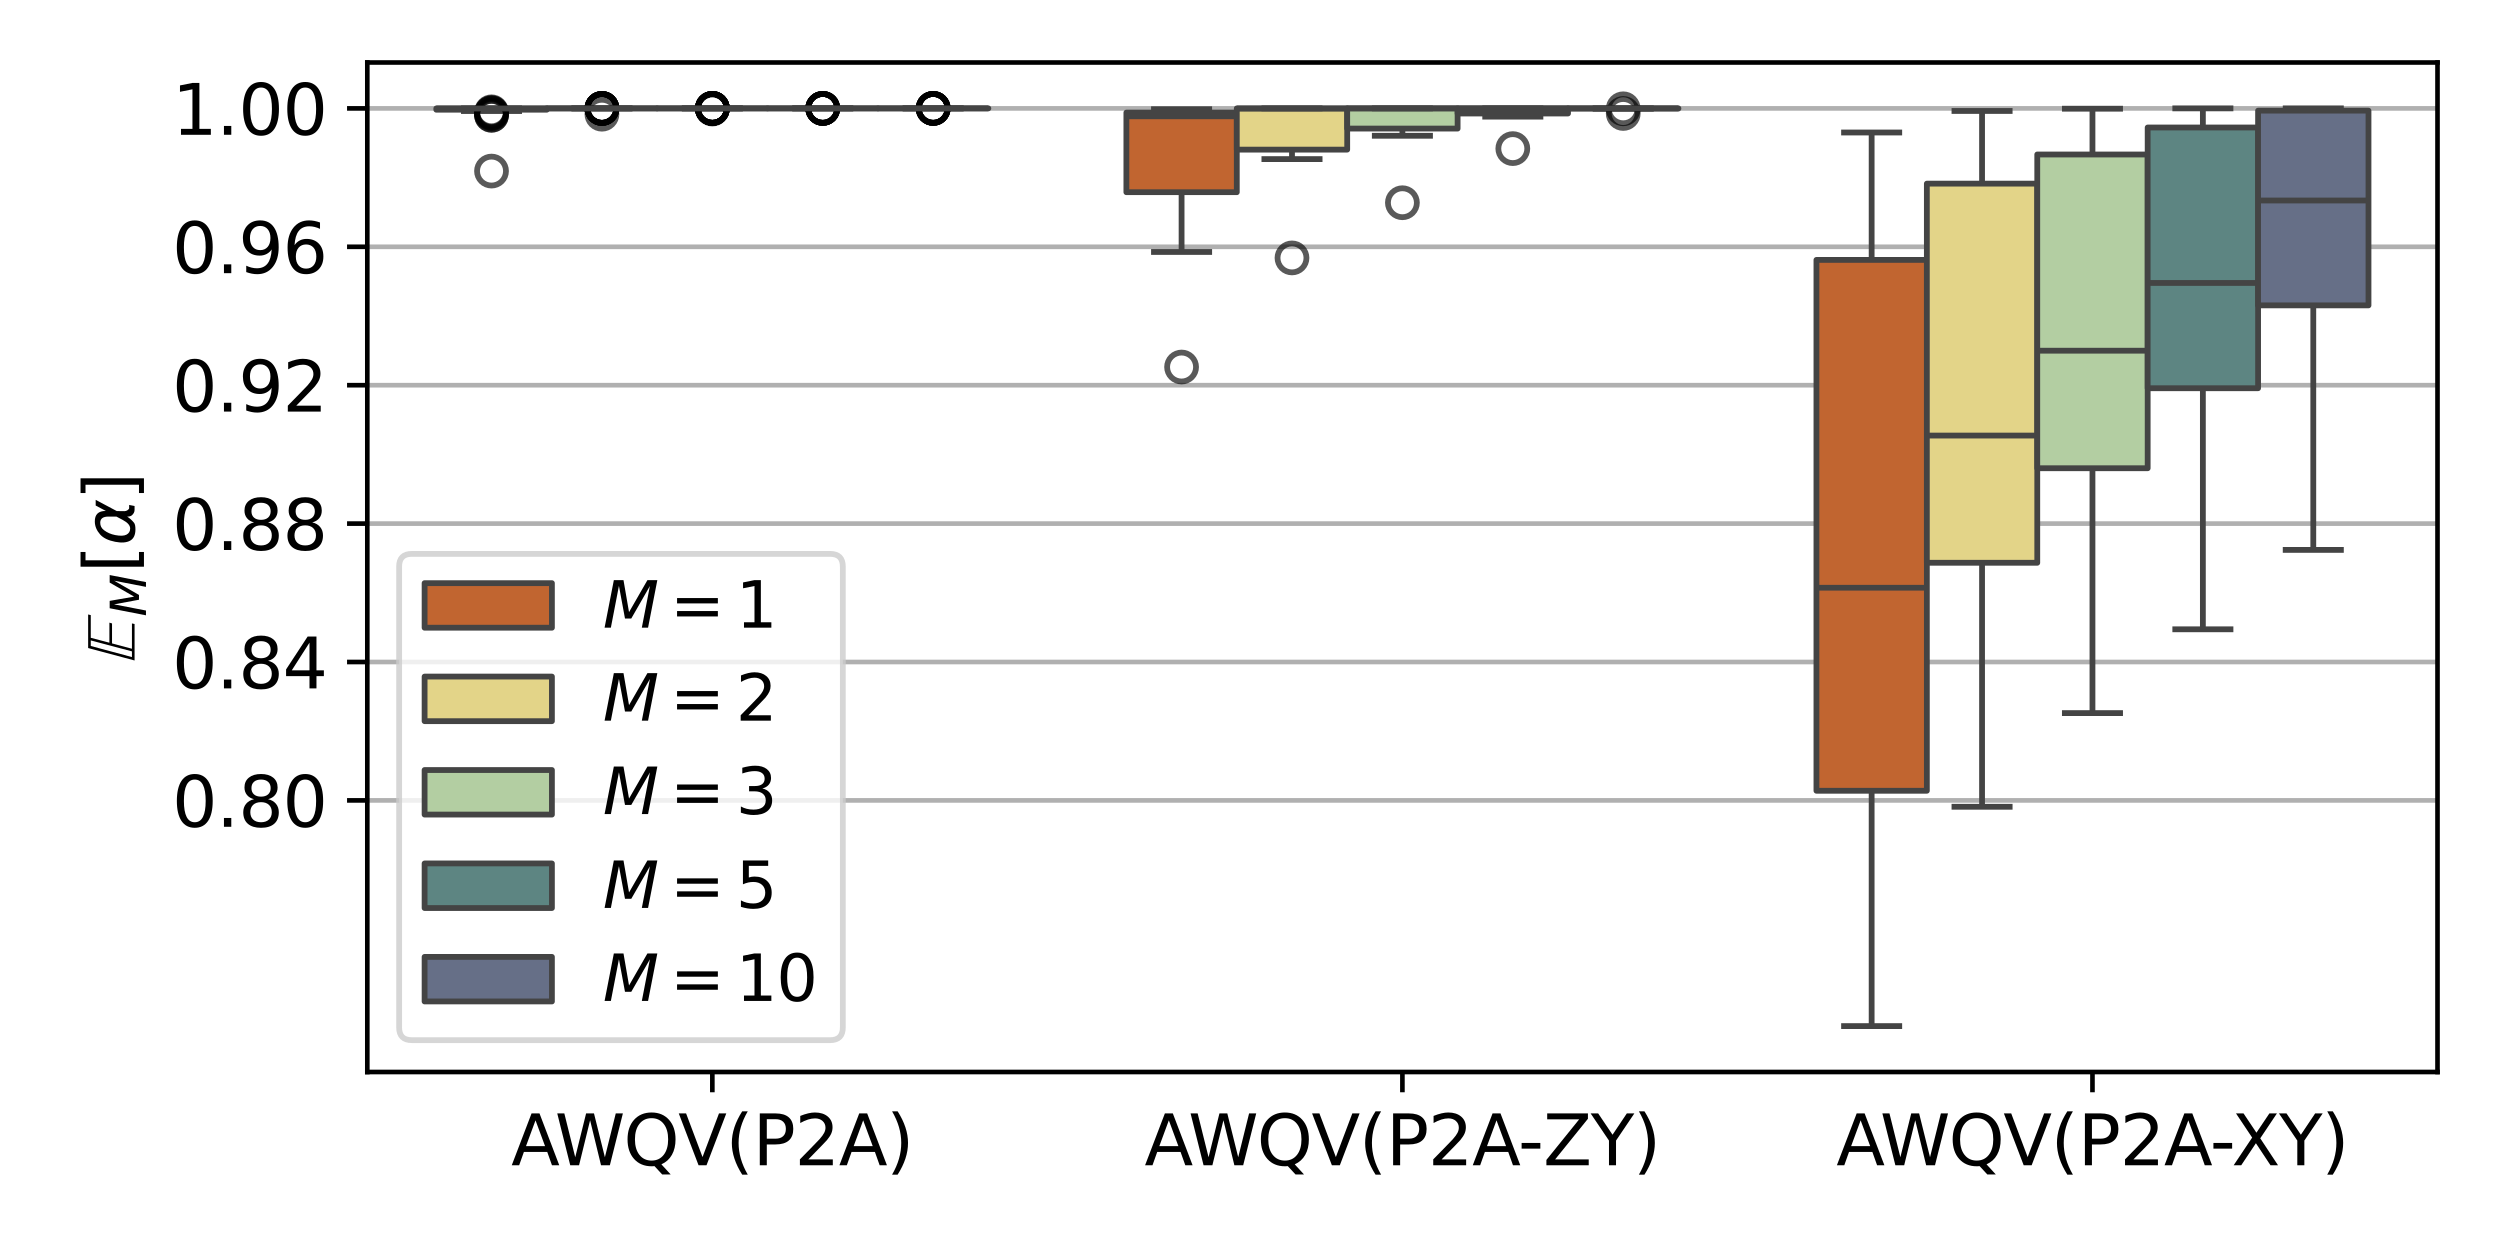 <?xml version="1.0" encoding="utf-8" standalone="no"?>
<!DOCTYPE svg PUBLIC "-//W3C//DTD SVG 1.1//EN"
  "http://www.w3.org/Graphics/SVG/1.1/DTD/svg11.dtd">
<svg xmlns:xlink="http://www.w3.org/1999/xlink" width="432pt" height="216pt" viewBox="0 0 432 216" xmlns="http://www.w3.org/2000/svg" version="1.1">
 <defs>
  <style type="text/css">*{stroke-linejoin: round; stroke-linecap: butt}</style>
 </defs>
 <g id="figure_1">
  <g id="patch_1">
   <path d="M 0 216 
L 432 216 
L 432 0 
L 0 0 
z
" style="fill: #ffffff"/>
  </g>
  <g id="axes_1">
   <g id="patch_2">
    <path d="M 63.47 185.24 
L 421.2 185.24 
L 421.2 10.8 
L 63.47 10.8 
z
" style="fill: #ffffff"/>
   </g>
   <g id="patch_3">
    <path d="M 123.092 616.636 
L 123.092 616.636 
L 123.092 616.636 
L 123.092 616.636 
z
" clip-path="url(#pe84ace1d86)" style="fill: #c16530; stroke: #444444; stroke-linejoin: miter"/>
   </g>
   <g id="patch_4">
    <path d="M 123.092 616.636 
L 123.092 616.636 
L 123.092 616.636 
L 123.092 616.636 
z
" clip-path="url(#pe84ace1d86)" style="fill: #e3d488; stroke: #444444; stroke-linejoin: miter"/>
   </g>
   <g id="patch_5">
    <path d="M 123.092 616.636 
L 123.092 616.636 
L 123.092 616.636 
L 123.092 616.636 
z
" clip-path="url(#pe84ace1d86)" style="fill: #b3cea2; stroke: #444444; stroke-linejoin: miter"/>
   </g>
   <g id="patch_6">
    <path d="M 123.092 616.636 
L 123.092 616.636 
L 123.092 616.636 
L 123.092 616.636 
z
" clip-path="url(#pe84ace1d86)" style="fill: #5d8582; stroke: #444444; stroke-linejoin: miter"/>
   </g>
   <g id="patch_7">
    <path d="M 123.092 616.636 
L 123.092 616.636 
L 123.092 616.636 
L 123.092 616.636 
z
" clip-path="url(#pe84ace1d86)" style="fill: #666f87; stroke: #444444; stroke-linejoin: miter"/>
   </g>
   <g id="matplotlib.axis_1">
    <g id="xtick_1">
     <g id="line2d_1">
      <defs>
       <path id="m3879df66a9" d="M 0 0 
L 0 3.5 
" style="stroke: #000000; stroke-width: 0.8"/>
      </defs>
      <g>
       <use xlink:href="#m3879df66a9" x="123.092" y="185.24" style="stroke: #000000; stroke-width: 0.8"/>
      </g>
     </g>
     <g id="text_1">
      <!-- AWQV(P2A) -->
      <g transform="translate(88.336 201.358) scale(0.12 -0.12)">
       <defs>
        <path id="DejaVuSans-41" d="M 2188 4044 
L 1331 1722 
L 3047 1722 
L 2188 4044 
z
M 1831 4666 
L 2547 4666 
L 4325 0 
L 3669 0 
L 3244 1197 
L 1141 1197 
L 716 0 
L 50 0 
L 1831 4666 
z
" transform="scale(0.016)"/>
        <path id="DejaVuSans-57" d="M 213 4666 
L 850 4666 
L 1831 722 
L 2809 4666 
L 3519 4666 
L 4500 722 
L 5478 4666 
L 6119 4666 
L 4947 0 
L 4153 0 
L 3169 4050 
L 2175 0 
L 1381 0 
L 213 4666 
z
" transform="scale(0.016)"/>
        <path id="DejaVuSans-51" d="M 2522 4238 
Q 1834 4238 1429 3725 
Q 1025 3213 1025 2328 
Q 1025 1447 1429 934 
Q 1834 422 2522 422 
Q 3209 422 3611 934 
Q 4013 1447 4013 2328 
Q 4013 3213 3611 3725 
Q 3209 4238 2522 4238 
z
M 3406 84 
L 4238 -825 
L 3475 -825 
L 2784 -78 
Q 2681 -84 2626 -87 
Q 2572 -91 2522 -91 
Q 1538 -91 948 567 
Q 359 1225 359 2328 
Q 359 3434 948 4092 
Q 1538 4750 2522 4750 
Q 3503 4750 4090 4092 
Q 4678 3434 4678 2328 
Q 4678 1516 4351 937 
Q 4025 359 3406 84 
z
" transform="scale(0.016)"/>
        <path id="DejaVuSans-56" d="M 1831 0 
L 50 4666 
L 709 4666 
L 2188 738 
L 3669 4666 
L 4325 4666 
L 2547 0 
L 1831 0 
z
" transform="scale(0.016)"/>
        <path id="DejaVuSans-28" d="M 1984 4856 
Q 1566 4138 1362 3434 
Q 1159 2731 1159 2009 
Q 1159 1288 1364 580 
Q 1569 -128 1984 -844 
L 1484 -844 
Q 1016 -109 783 600 
Q 550 1309 550 2009 
Q 550 2706 781 3412 
Q 1013 4119 1484 4856 
L 1984 4856 
z
" transform="scale(0.016)"/>
        <path id="DejaVuSans-50" d="M 1259 4147 
L 1259 2394 
L 2053 2394 
Q 2494 2394 2734 2622 
Q 2975 2850 2975 3272 
Q 2975 3691 2734 3919 
Q 2494 4147 2053 4147 
L 1259 4147 
z
M 628 4666 
L 2053 4666 
Q 2838 4666 3239 4311 
Q 3641 3956 3641 3272 
Q 3641 2581 3239 2228 
Q 2838 1875 2053 1875 
L 1259 1875 
L 1259 0 
L 628 0 
L 628 4666 
z
" transform="scale(0.016)"/>
        <path id="DejaVuSans-32" d="M 1228 531 
L 3431 531 
L 3431 0 
L 469 0 
L 469 531 
Q 828 903 1448 1529 
Q 2069 2156 2228 2338 
Q 2531 2678 2651 2914 
Q 2772 3150 2772 3378 
Q 2772 3750 2511 3984 
Q 2250 4219 1831 4219 
Q 1534 4219 1204 4116 
Q 875 4013 500 3803 
L 500 4441 
Q 881 4594 1212 4672 
Q 1544 4750 1819 4750 
Q 2544 4750 2975 4387 
Q 3406 4025 3406 3419 
Q 3406 3131 3298 2873 
Q 3191 2616 2906 2266 
Q 2828 2175 2409 1742 
Q 1991 1309 1228 531 
z
" transform="scale(0.016)"/>
        <path id="DejaVuSans-29" d="M 513 4856 
L 1013 4856 
Q 1481 4119 1714 3412 
Q 1947 2706 1947 2009 
Q 1947 1309 1714 600 
Q 1481 -109 1013 -844 
L 513 -844 
Q 928 -128 1133 580 
Q 1338 1288 1338 2009 
Q 1338 2731 1133 3434 
Q 928 4138 513 4856 
z
" transform="scale(0.016)"/>
       </defs>
       <use xlink:href="#DejaVuSans-41"/>
       <use xlink:href="#DejaVuSans-57" x="62.908"/>
       <use xlink:href="#DejaVuSans-51" x="161.785"/>
       <use xlink:href="#DejaVuSans-56" x="240.496"/>
       <use xlink:href="#DejaVuSans-28" x="308.904"/>
       <use xlink:href="#DejaVuSans-50" x="347.918"/>
       <use xlink:href="#DejaVuSans-32" x="408.221"/>
       <use xlink:href="#DejaVuSans-41" x="471.844"/>
       <use xlink:href="#DejaVuSans-29" x="540.252"/>
      </g>
     </g>
    </g>
    <g id="xtick_2">
     <g id="line2d_2">
      <g>
       <use xlink:href="#m3879df66a9" x="242.335" y="185.24" style="stroke: #000000; stroke-width: 0.8"/>
      </g>
     </g>
     <g id="text_2">
      <!-- AWQV(P2A-ZY) -->
      <g transform="translate(197.775 201.358) scale(0.12 -0.12)">
       <defs>
        <path id="DejaVuSans-2d" d="M 313 2009 
L 1997 2009 
L 1997 1497 
L 313 1497 
L 313 2009 
z
" transform="scale(0.016)"/>
        <path id="DejaVuSans-5a" d="M 359 4666 
L 4025 4666 
L 4025 4184 
L 1075 531 
L 4097 531 
L 4097 0 
L 288 0 
L 288 481 
L 3238 4134 
L 359 4134 
L 359 4666 
z
" transform="scale(0.016)"/>
        <path id="DejaVuSans-59" d="M -13 4666 
L 666 4666 
L 1959 2747 
L 3244 4666 
L 3922 4666 
L 2272 2222 
L 2272 0 
L 1638 0 
L 1638 2222 
L -13 4666 
z
" transform="scale(0.016)"/>
       </defs>
       <use xlink:href="#DejaVuSans-41"/>
       <use xlink:href="#DejaVuSans-57" x="62.908"/>
       <use xlink:href="#DejaVuSans-51" x="161.785"/>
       <use xlink:href="#DejaVuSans-56" x="240.496"/>
       <use xlink:href="#DejaVuSans-28" x="308.904"/>
       <use xlink:href="#DejaVuSans-50" x="347.918"/>
       <use xlink:href="#DejaVuSans-32" x="408.221"/>
       <use xlink:href="#DejaVuSans-41" x="471.844"/>
       <use xlink:href="#DejaVuSans-2d" x="538.002"/>
       <use xlink:href="#DejaVuSans-5a" x="574.086"/>
       <use xlink:href="#DejaVuSans-59" x="642.592"/>
       <use xlink:href="#DejaVuSans-29" x="703.676"/>
      </g>
     </g>
    </g>
    <g id="xtick_3">
     <g id="line2d_3">
      <g>
       <use xlink:href="#m3879df66a9" x="361.578" y="185.24" style="stroke: #000000; stroke-width: 0.8"/>
      </g>
     </g>
     <g id="text_3">
      <!-- AWQV(P2A-XY) -->
      <g transform="translate(317.318 201.358) scale(0.12 -0.12)">
       <defs>
        <path id="DejaVuSans-58" d="M 403 4666 
L 1081 4666 
L 2241 2931 
L 3406 4666 
L 4084 4666 
L 2584 2425 
L 4184 0 
L 3506 0 
L 2194 1984 
L 872 0 
L 191 0 
L 1856 2491 
L 403 4666 
z
" transform="scale(0.016)"/>
       </defs>
       <use xlink:href="#DejaVuSans-41"/>
       <use xlink:href="#DejaVuSans-57" x="62.908"/>
       <use xlink:href="#DejaVuSans-51" x="161.785"/>
       <use xlink:href="#DejaVuSans-56" x="240.496"/>
       <use xlink:href="#DejaVuSans-28" x="308.904"/>
       <use xlink:href="#DejaVuSans-50" x="347.918"/>
       <use xlink:href="#DejaVuSans-32" x="408.221"/>
       <use xlink:href="#DejaVuSans-41" x="471.844"/>
       <use xlink:href="#DejaVuSans-2d" x="538.002"/>
       <use xlink:href="#DejaVuSans-58" x="569.086"/>
       <use xlink:href="#DejaVuSans-59" x="637.592"/>
       <use xlink:href="#DejaVuSans-29" x="698.676"/>
      </g>
     </g>
    </g>
   </g>
   <g id="matplotlib.axis_2">
    <g id="ytick_1">
     <g id="line2d_4">
      <path d="M 63.47 138.31 
L 421.2 138.31 
" clip-path="url(#pe84ace1d86)" style="fill: none; stroke: #b0b0b0; stroke-width: 0.8; stroke-linecap: square"/>
     </g>
     <g id="line2d_5">
      <defs>
       <path id="m5e1264d771" d="M 0 0 
L -3.5 0 
" style="stroke: #000000; stroke-width: 0.8"/>
      </defs>
      <g>
       <use xlink:href="#m5e1264d771" x="63.47" y="138.31" style="stroke: #000000; stroke-width: 0.8"/>
      </g>
     </g>
     <g id="text_4">
      <!-- 0.80 -->
      <g transform="translate(29.751 142.869) scale(0.12 -0.12)">
       <defs>
        <path id="DejaVuSans-30" d="M 2034 4250 
Q 1547 4250 1301 3770 
Q 1056 3291 1056 2328 
Q 1056 1369 1301 889 
Q 1547 409 2034 409 
Q 2525 409 2770 889 
Q 3016 1369 3016 2328 
Q 3016 3291 2770 3770 
Q 2525 4250 2034 4250 
z
M 2034 4750 
Q 2819 4750 3233 4129 
Q 3647 3509 3647 2328 
Q 3647 1150 3233 529 
Q 2819 -91 2034 -91 
Q 1250 -91 836 529 
Q 422 1150 422 2328 
Q 422 3509 836 4129 
Q 1250 4750 2034 4750 
z
" transform="scale(0.016)"/>
        <path id="DejaVuSans-2e" d="M 684 794 
L 1344 794 
L 1344 0 
L 684 0 
L 684 794 
z
" transform="scale(0.016)"/>
        <path id="DejaVuSans-38" d="M 2034 2216 
Q 1584 2216 1326 1975 
Q 1069 1734 1069 1313 
Q 1069 891 1326 650 
Q 1584 409 2034 409 
Q 2484 409 2743 651 
Q 3003 894 3003 1313 
Q 3003 1734 2745 1975 
Q 2488 2216 2034 2216 
z
M 1403 2484 
Q 997 2584 770 2862 
Q 544 3141 544 3541 
Q 544 4100 942 4425 
Q 1341 4750 2034 4750 
Q 2731 4750 3128 4425 
Q 3525 4100 3525 3541 
Q 3525 3141 3298 2862 
Q 3072 2584 2669 2484 
Q 3125 2378 3379 2068 
Q 3634 1759 3634 1313 
Q 3634 634 3220 271 
Q 2806 -91 2034 -91 
Q 1263 -91 848 271 
Q 434 634 434 1313 
Q 434 1759 690 2068 
Q 947 2378 1403 2484 
z
M 1172 3481 
Q 1172 3119 1398 2916 
Q 1625 2713 2034 2713 
Q 2441 2713 2670 2916 
Q 2900 3119 2900 3481 
Q 2900 3844 2670 4047 
Q 2441 4250 2034 4250 
Q 1625 4250 1398 4047 
Q 1172 3844 1172 3481 
z
" transform="scale(0.016)"/>
       </defs>
       <use xlink:href="#DejaVuSans-30"/>
       <use xlink:href="#DejaVuSans-2e" x="63.623"/>
       <use xlink:href="#DejaVuSans-38" x="95.41"/>
       <use xlink:href="#DejaVuSans-30" x="159.033"/>
      </g>
     </g>
    </g>
    <g id="ytick_2">
     <g id="line2d_6">
      <path d="M 63.47 114.394 
L 421.2 114.394 
" clip-path="url(#pe84ace1d86)" style="fill: none; stroke: #b0b0b0; stroke-width: 0.8; stroke-linecap: square"/>
     </g>
     <g id="line2d_7">
      <g>
       <use xlink:href="#m5e1264d771" x="63.47" y="114.394" style="stroke: #000000; stroke-width: 0.8"/>
      </g>
     </g>
     <g id="text_5">
      <!-- 0.84 -->
      <g transform="translate(29.751 118.953) scale(0.12 -0.12)">
       <defs>
        <path id="DejaVuSans-34" d="M 2419 4116 
L 825 1625 
L 2419 1625 
L 2419 4116 
z
M 2253 4666 
L 3047 4666 
L 3047 1625 
L 3713 1625 
L 3713 1100 
L 3047 1100 
L 3047 0 
L 2419 0 
L 2419 1100 
L 313 1100 
L 313 1709 
L 2253 4666 
z
" transform="scale(0.016)"/>
       </defs>
       <use xlink:href="#DejaVuSans-30"/>
       <use xlink:href="#DejaVuSans-2e" x="63.623"/>
       <use xlink:href="#DejaVuSans-38" x="95.41"/>
       <use xlink:href="#DejaVuSans-34" x="159.033"/>
      </g>
     </g>
    </g>
    <g id="ytick_3">
     <g id="line2d_8">
      <path d="M 63.47 90.478 
L 421.2 90.478 
" clip-path="url(#pe84ace1d86)" style="fill: none; stroke: #b0b0b0; stroke-width: 0.8; stroke-linecap: square"/>
     </g>
     <g id="line2d_9">
      <g>
       <use xlink:href="#m5e1264d771" x="63.47" y="90.478" style="stroke: #000000; stroke-width: 0.8"/>
      </g>
     </g>
     <g id="text_6">
      <!-- 0.88 -->
      <g transform="translate(29.751 95.037) scale(0.12 -0.12)">
       <use xlink:href="#DejaVuSans-30"/>
       <use xlink:href="#DejaVuSans-2e" x="63.623"/>
       <use xlink:href="#DejaVuSans-38" x="95.41"/>
       <use xlink:href="#DejaVuSans-38" x="159.033"/>
      </g>
     </g>
    </g>
    <g id="ytick_4">
     <g id="line2d_10">
      <path d="M 63.47 66.562 
L 421.2 66.562 
" clip-path="url(#pe84ace1d86)" style="fill: none; stroke: #b0b0b0; stroke-width: 0.8; stroke-linecap: square"/>
     </g>
     <g id="line2d_11">
      <g>
       <use xlink:href="#m5e1264d771" x="63.47" y="66.562" style="stroke: #000000; stroke-width: 0.8"/>
      </g>
     </g>
     <g id="text_7">
      <!-- 0.92 -->
      <g transform="translate(29.751 71.121) scale(0.12 -0.12)">
       <defs>
        <path id="DejaVuSans-39" d="M 703 97 
L 703 672 
Q 941 559 1184 500 
Q 1428 441 1663 441 
Q 2288 441 2617 861 
Q 2947 1281 2994 2138 
Q 2813 1869 2534 1725 
Q 2256 1581 1919 1581 
Q 1219 1581 811 2004 
Q 403 2428 403 3163 
Q 403 3881 828 4315 
Q 1253 4750 1959 4750 
Q 2769 4750 3195 4129 
Q 3622 3509 3622 2328 
Q 3622 1225 3098 567 
Q 2575 -91 1691 -91 
Q 1453 -91 1209 -44 
Q 966 3 703 97 
z
M 1959 2075 
Q 2384 2075 2632 2365 
Q 2881 2656 2881 3163 
Q 2881 3666 2632 3958 
Q 2384 4250 1959 4250 
Q 1534 4250 1286 3958 
Q 1038 3666 1038 3163 
Q 1038 2656 1286 2365 
Q 1534 2075 1959 2075 
z
" transform="scale(0.016)"/>
       </defs>
       <use xlink:href="#DejaVuSans-30"/>
       <use xlink:href="#DejaVuSans-2e" x="63.623"/>
       <use xlink:href="#DejaVuSans-39" x="95.41"/>
       <use xlink:href="#DejaVuSans-32" x="159.033"/>
      </g>
     </g>
    </g>
    <g id="ytick_5">
     <g id="line2d_12">
      <path d="M 63.47 42.645 
L 421.2 42.645 
" clip-path="url(#pe84ace1d86)" style="fill: none; stroke: #b0b0b0; stroke-width: 0.8; stroke-linecap: square"/>
     </g>
     <g id="line2d_13">
      <g>
       <use xlink:href="#m5e1264d771" x="63.47" y="42.645" style="stroke: #000000; stroke-width: 0.8"/>
      </g>
     </g>
     <g id="text_8">
      <!-- 0.96 -->
      <g transform="translate(29.751 47.204) scale(0.12 -0.12)">
       <defs>
        <path id="DejaVuSans-36" d="M 2113 2584 
Q 1688 2584 1439 2293 
Q 1191 2003 1191 1497 
Q 1191 994 1439 701 
Q 1688 409 2113 409 
Q 2538 409 2786 701 
Q 3034 994 3034 1497 
Q 3034 2003 2786 2293 
Q 2538 2584 2113 2584 
z
M 3366 4563 
L 3366 3988 
Q 3128 4100 2886 4159 
Q 2644 4219 2406 4219 
Q 1781 4219 1451 3797 
Q 1122 3375 1075 2522 
Q 1259 2794 1537 2939 
Q 1816 3084 2150 3084 
Q 2853 3084 3261 2657 
Q 3669 2231 3669 1497 
Q 3669 778 3244 343 
Q 2819 -91 2113 -91 
Q 1303 -91 875 529 
Q 447 1150 447 2328 
Q 447 3434 972 4092 
Q 1497 4750 2381 4750 
Q 2619 4750 2861 4703 
Q 3103 4656 3366 4563 
z
" transform="scale(0.016)"/>
       </defs>
       <use xlink:href="#DejaVuSans-30"/>
       <use xlink:href="#DejaVuSans-2e" x="63.623"/>
       <use xlink:href="#DejaVuSans-39" x="95.41"/>
       <use xlink:href="#DejaVuSans-36" x="159.033"/>
      </g>
     </g>
    </g>
    <g id="ytick_6">
     <g id="line2d_14">
      <path d="M 63.47 18.729 
L 421.2 18.729 
" clip-path="url(#pe84ace1d86)" style="fill: none; stroke: #b0b0b0; stroke-width: 0.8; stroke-linecap: square"/>
     </g>
     <g id="line2d_15">
      <g>
       <use xlink:href="#m5e1264d771" x="63.47" y="18.729" style="stroke: #000000; stroke-width: 0.8"/>
      </g>
     </g>
     <g id="text_9">
      <!-- 1.00 -->
      <g transform="translate(29.751 23.288) scale(0.12 -0.12)">
       <defs>
        <path id="DejaVuSans-31" d="M 794 531 
L 1825 531 
L 1825 4091 
L 703 3866 
L 703 4441 
L 1819 4666 
L 2450 4666 
L 2450 531 
L 3481 531 
L 3481 0 
L 794 0 
L 794 531 
z
" transform="scale(0.016)"/>
       </defs>
       <use xlink:href="#DejaVuSans-31"/>
       <use xlink:href="#DejaVuSans-2e" x="63.623"/>
       <use xlink:href="#DejaVuSans-30" x="95.41"/>
       <use xlink:href="#DejaVuSans-30" x="159.033"/>
      </g>
     </g>
    </g>
    <g id="text_10">
     <!-- $\mathbb{E}_M[\alpha]$ -->
     <g transform="translate(23.256 114.34) rotate(-90) scale(0.12 -0.12)">
      <defs>
       <path id="STIXNonUnicode-Italic-e156" d="M 4250 4179 
L 4192 3942 
L 2150 3942 
L 1709 2266 
L 3514 2266 
L 3443 2029 
L 1645 2029 
L 1165 237 
L 3443 237 
L 3392 0 
L 109 0 
L 1229 4179 
L 4250 4179 
z
M 1914 3942 
L 1414 3942 
L 416 237 
L 928 237 
L 1914 3942 
z
" transform="scale(0.016)"/>
       <path id="DejaVuSans-Oblique-4d" d="M 1081 4666 
L 2028 4666 
L 2572 1522 
L 4378 4666 
L 5350 4666 
L 4441 0 
L 3828 0 
L 4622 4091 
L 2791 897 
L 2175 897 
L 1581 4103 
L 788 0 
L 172 0 
L 1081 4666 
z
" transform="scale(0.016)"/>
       <path id="DejaVuSans-5b" d="M 550 4863 
L 1875 4863 
L 1875 4416 
L 1125 4416 
L 1125 -397 
L 1875 -397 
L 1875 -844 
L 550 -844 
L 550 4863 
z
" transform="scale(0.016)"/>
       <path id="DejaVuSans-Oblique-3b1" d="M 2619 1628 
L 2622 2350 
Q 2625 3088 2069 3091 
Q 1653 3094 1394 2747 
Q 1069 2319 959 1747 
Q 825 1059 994 731 
Q 1169 397 1547 397 
Q 1966 397 2319 1063 
L 2619 1628 
z
M 2166 3578 
Q 3141 3594 3128 2584 
Q 3128 2584 3616 3500 
L 4128 3500 
L 3119 1603 
L 3109 919 
Q 3109 766 3194 638 
Q 3291 488 3391 488 
L 3669 488 
L 3575 0 
L 3228 0 
Q 2934 0 2722 263 
Q 2622 394 2619 669 
Q 2416 334 2066 50 
Q 1900 -81 1453 -78 
Q 722 -72 456 397 
Q 184 884 353 1747 
Q 534 2675 1009 3097 
Q 1544 3569 2166 3578 
z
" transform="scale(0.016)"/>
       <path id="DejaVuSans-5d" d="M 1947 4863 
L 1947 -844 
L 622 -844 
L 622 -397 
L 1369 -397 
L 1369 4416 
L 622 4416 
L 622 4863 
L 1947 4863 
z
" transform="scale(0.016)"/>
      </defs>
      <use xlink:href="#STIXNonUnicode-Italic-e156" transform="translate(0 0.016)"/>
      <use xlink:href="#DejaVuSans-Oblique-4d" transform="translate(64.857 -16.391) scale(0.7)"/>
      <use xlink:href="#DejaVuSans-5b" transform="translate(127.987 0.016)"/>
      <use xlink:href="#DejaVuSans-Oblique-3b1" transform="translate(167.001 0.016)"/>
      <use xlink:href="#DejaVuSans-5d" transform="translate(232.919 0.016)"/>
     </g>
    </g>
   </g>
   <g id="patch_8">
    <path d="M 75.394 18.959 
L 94.473 18.959 
L 94.473 18.736 
L 75.394 18.736 
L 75.394 18.959 
z
" clip-path="url(#pe84ace1d86)" style="fill: #c16530; stroke: #444444; stroke-linejoin: miter"/>
   </g>
   <g id="line2d_16">
    <path d="M 84.934 18.959 
L 84.934 19.184 
" clip-path="url(#pe84ace1d86)" style="fill: none; stroke: #444444"/>
   </g>
   <g id="line2d_17">
    <path d="M 84.934 18.736 
L 84.934 18.73 
" clip-path="url(#pe84ace1d86)" style="fill: none; stroke: #444444"/>
   </g>
   <g id="line2d_18">
    <path d="M 80.164 19.184 
L 89.704 19.184 
" clip-path="url(#pe84ace1d86)" style="fill: none; stroke: #444444; stroke-linecap: square"/>
   </g>
   <g id="line2d_19">
    <path d="M 80.164 18.73 
L 89.704 18.73 
" clip-path="url(#pe84ace1d86)" style="fill: none; stroke: #444444; stroke-linecap: square"/>
   </g>
   <g id="line2d_20">
    <defs>
     <path id="md8d8893121" d="M 0 2.5 
C 0.663 2.5 1.299 2.237 1.768 1.768 
C 2.237 1.299 2.5 0.663 2.5 0 
C 2.5 -0.663 2.237 -1.299 1.768 -1.768 
C 1.299 -2.237 0.663 -2.5 0 -2.5 
C -0.663 -2.5 -1.299 -2.237 -1.768 -1.768 
C -2.237 -1.299 -2.5 -0.663 -2.5 0 
C -2.5 0.663 -2.237 1.299 -1.768 1.768 
C -1.299 2.237 -0.663 2.5 0 2.5 
z
" style="stroke: #000000; stroke-opacity: 0.65"/>
    </defs>
    <g clip-path="url(#pe84ace1d86)">
     <use xlink:href="#md8d8893121" x="84.934" y="19.504" style="fill-opacity: 0; stroke: #000000; stroke-opacity: 0.65"/>
     <use xlink:href="#md8d8893121" x="84.934" y="19.652" style="fill-opacity: 0; stroke: #000000; stroke-opacity: 0.65"/>
     <use xlink:href="#md8d8893121" x="84.934" y="19.467" style="fill-opacity: 0; stroke: #000000; stroke-opacity: 0.65"/>
     <use xlink:href="#md8d8893121" x="84.934" y="29.562" style="fill-opacity: 0; stroke: #000000; stroke-opacity: 0.65"/>
     <use xlink:href="#md8d8893121" x="84.934" y="19.323" style="fill-opacity: 0; stroke: #000000; stroke-opacity: 0.65"/>
     <use xlink:href="#md8d8893121" x="84.934" y="19.928" style="fill-opacity: 0; stroke: #000000; stroke-opacity: 0.65"/>
     <use xlink:href="#md8d8893121" x="84.934" y="19.898" style="fill-opacity: 0; stroke: #000000; stroke-opacity: 0.65"/>
    </g>
   </g>
   <g id="patch_9">
    <path d="M 194.638 33.213 
L 213.717 33.213 
L 213.717 19.455 
L 194.638 19.455 
L 194.638 33.213 
z
" clip-path="url(#pe84ace1d86)" style="fill: #c16530; stroke: #444444; stroke-linejoin: miter"/>
   </g>
   <g id="line2d_21">
    <path d="M 204.177 33.213 
L 204.177 43.543 
" clip-path="url(#pe84ace1d86)" style="fill: none; stroke: #444444"/>
   </g>
   <g id="line2d_22">
    <path d="M 204.177 19.455 
L 204.177 18.873 
" clip-path="url(#pe84ace1d86)" style="fill: none; stroke: #444444"/>
   </g>
   <g id="line2d_23">
    <path d="M 199.407 43.543 
L 208.947 43.543 
" clip-path="url(#pe84ace1d86)" style="fill: none; stroke: #444444; stroke-linecap: square"/>
   </g>
   <g id="line2d_24">
    <path d="M 199.407 18.873 
L 208.947 18.873 
" clip-path="url(#pe84ace1d86)" style="fill: none; stroke: #444444; stroke-linecap: square"/>
   </g>
   <g id="line2d_25">
    <g clip-path="url(#pe84ace1d86)">
     <use xlink:href="#md8d8893121" x="204.177" y="63.423" style="fill-opacity: 0; stroke: #000000; stroke-opacity: 0.65"/>
    </g>
   </g>
   <g id="patch_10">
    <path d="M 313.881 136.642 
L 332.96 136.642 
L 332.96 44.913 
L 313.881 44.913 
L 313.881 136.642 
z
" clip-path="url(#pe84ace1d86)" style="fill: #c16530; stroke: #444444; stroke-linejoin: miter"/>
   </g>
   <g id="line2d_26">
    <path d="M 323.42 136.642 
L 323.42 177.311 
" clip-path="url(#pe84ace1d86)" style="fill: none; stroke: #444444"/>
   </g>
   <g id="line2d_27">
    <path d="M 323.42 44.913 
L 323.42 22.897 
" clip-path="url(#pe84ace1d86)" style="fill: none; stroke: #444444"/>
   </g>
   <g id="line2d_28">
    <path d="M 318.651 177.311 
L 328.19 177.311 
" clip-path="url(#pe84ace1d86)" style="fill: none; stroke: #444444; stroke-linecap: square"/>
   </g>
   <g id="line2d_29">
    <path d="M 318.651 22.897 
L 328.19 22.897 
" clip-path="url(#pe84ace1d86)" style="fill: none; stroke: #444444; stroke-linecap: square"/>
   </g>
   <g id="line2d_30"/>
   <g id="patch_11">
    <path d="M 94.473 18.73 
L 113.552 18.73 
L 113.552 18.729 
L 94.473 18.729 
L 94.473 18.73 
z
" clip-path="url(#pe84ace1d86)" style="fill: #e3d488; stroke: #444444; stroke-linejoin: miter"/>
   </g>
   <g id="line2d_31">
    <path d="M 104.013 18.73 
L 104.013 18.731 
" clip-path="url(#pe84ace1d86)" style="fill: none; stroke: #444444"/>
   </g>
   <g id="line2d_32">
    <path d="M 104.013 18.729 
L 104.013 18.729 
" clip-path="url(#pe84ace1d86)" style="fill: none; stroke: #444444"/>
   </g>
   <g id="line2d_33">
    <path d="M 99.243 18.731 
L 108.782 18.731 
" clip-path="url(#pe84ace1d86)" style="fill: none; stroke: #444444; stroke-linecap: square"/>
   </g>
   <g id="line2d_34">
    <path d="M 99.243 18.729 
L 108.782 18.729 
" clip-path="url(#pe84ace1d86)" style="fill: none; stroke: #444444; stroke-linecap: square"/>
   </g>
   <g id="line2d_35">
    <g clip-path="url(#pe84ace1d86)">
     <use xlink:href="#md8d8893121" x="104.013" y="18.736" style="fill-opacity: 0; stroke: #000000; stroke-opacity: 0.65"/>
     <use xlink:href="#md8d8893121" x="104.013" y="18.738" style="fill-opacity: 0; stroke: #000000; stroke-opacity: 0.65"/>
     <use xlink:href="#md8d8893121" x="104.013" y="18.736" style="fill-opacity: 0; stroke: #000000; stroke-opacity: 0.65"/>
     <use xlink:href="#md8d8893121" x="104.013" y="18.731" style="fill-opacity: 0; stroke: #000000; stroke-opacity: 0.65"/>
     <use xlink:href="#md8d8893121" x="104.013" y="19.735" style="fill-opacity: 0; stroke: #000000; stroke-opacity: 0.65"/>
     <use xlink:href="#md8d8893121" x="104.013" y="18.734" style="fill-opacity: 0; stroke: #000000; stroke-opacity: 0.65"/>
     <use xlink:href="#md8d8893121" x="104.013" y="18.75" style="fill-opacity: 0; stroke: #000000; stroke-opacity: 0.65"/>
     <use xlink:href="#md8d8893121" x="104.013" y="18.742" style="fill-opacity: 0; stroke: #000000; stroke-opacity: 0.65"/>
     <use xlink:href="#md8d8893121" x="104.013" y="18.731" style="fill-opacity: 0; stroke: #000000; stroke-opacity: 0.65"/>
    </g>
   </g>
   <g id="patch_12">
    <path d="M 213.717 25.852 
L 232.796 25.852 
L 232.796 18.733 
L 213.717 18.733 
L 213.717 25.852 
z
" clip-path="url(#pe84ace1d86)" style="fill: #e3d488; stroke: #444444; stroke-linejoin: miter"/>
   </g>
   <g id="line2d_36">
    <path d="M 223.256 25.852 
L 223.256 27.493 
" clip-path="url(#pe84ace1d86)" style="fill: none; stroke: #444444"/>
   </g>
   <g id="line2d_37">
    <path d="M 223.256 18.733 
L 223.256 18.729 
" clip-path="url(#pe84ace1d86)" style="fill: none; stroke: #444444"/>
   </g>
   <g id="line2d_38">
    <path d="M 218.486 27.493 
L 228.026 27.493 
" clip-path="url(#pe84ace1d86)" style="fill: none; stroke: #444444; stroke-linecap: square"/>
   </g>
   <g id="line2d_39">
    <path d="M 218.486 18.729 
L 228.026 18.729 
" clip-path="url(#pe84ace1d86)" style="fill: none; stroke: #444444; stroke-linecap: square"/>
   </g>
   <g id="line2d_40">
    <g clip-path="url(#pe84ace1d86)">
     <use xlink:href="#md8d8893121" x="223.256" y="44.568" style="fill-opacity: 0; stroke: #000000; stroke-opacity: 0.65"/>
    </g>
   </g>
   <g id="patch_13">
    <path d="M 332.96 97.246 
L 352.039 97.246 
L 352.039 31.734 
L 332.96 31.734 
L 332.96 97.246 
z
" clip-path="url(#pe84ace1d86)" style="fill: #e3d488; stroke: #444444; stroke-linejoin: miter"/>
   </g>
   <g id="line2d_41">
    <path d="M 342.499 97.246 
L 342.499 139.412 
" clip-path="url(#pe84ace1d86)" style="fill: none; stroke: #444444"/>
   </g>
   <g id="line2d_42">
    <path d="M 342.499 31.734 
L 342.499 19.174 
" clip-path="url(#pe84ace1d86)" style="fill: none; stroke: #444444"/>
   </g>
   <g id="line2d_43">
    <path d="M 337.73 139.412 
L 347.269 139.412 
" clip-path="url(#pe84ace1d86)" style="fill: none; stroke: #444444; stroke-linecap: square"/>
   </g>
   <g id="line2d_44">
    <path d="M 337.73 19.174 
L 347.269 19.174 
" clip-path="url(#pe84ace1d86)" style="fill: none; stroke: #444444; stroke-linecap: square"/>
   </g>
   <g id="line2d_45"/>
   <g id="patch_14">
    <path d="M 113.552 18.729 
L 132.631 18.729 
L 132.631 18.729 
L 113.552 18.729 
L 113.552 18.729 
z
" clip-path="url(#pe84ace1d86)" style="fill: #b3cea2; stroke: #444444; stroke-linejoin: miter"/>
   </g>
   <g id="line2d_46">
    <path d="M 123.092 18.729 
L 123.092 18.729 
" clip-path="url(#pe84ace1d86)" style="fill: none; stroke: #444444"/>
   </g>
   <g id="line2d_47">
    <path d="M 123.092 18.729 
L 123.092 18.729 
" clip-path="url(#pe84ace1d86)" style="fill: none; stroke: #444444"/>
   </g>
   <g id="line2d_48">
    <path d="M 118.322 18.729 
L 127.861 18.729 
" clip-path="url(#pe84ace1d86)" style="fill: none; stroke: #444444; stroke-linecap: square"/>
   </g>
   <g id="line2d_49">
    <path d="M 118.322 18.729 
L 127.861 18.729 
" clip-path="url(#pe84ace1d86)" style="fill: none; stroke: #444444; stroke-linecap: square"/>
   </g>
   <g id="line2d_50">
    <g clip-path="url(#pe84ace1d86)">
     <use xlink:href="#md8d8893121" x="123.092" y="18.729" style="fill-opacity: 0; stroke: #000000; stroke-opacity: 0.65"/>
     <use xlink:href="#md8d8893121" x="123.092" y="18.729" style="fill-opacity: 0; stroke: #000000; stroke-opacity: 0.65"/>
     <use xlink:href="#md8d8893121" x="123.092" y="18.729" style="fill-opacity: 0; stroke: #000000; stroke-opacity: 0.65"/>
     <use xlink:href="#md8d8893121" x="123.092" y="18.729" style="fill-opacity: 0; stroke: #000000; stroke-opacity: 0.65"/>
     <use xlink:href="#md8d8893121" x="123.092" y="18.729" style="fill-opacity: 0; stroke: #000000; stroke-opacity: 0.65"/>
     <use xlink:href="#md8d8893121" x="123.092" y="18.729" style="fill-opacity: 0; stroke: #000000; stroke-opacity: 0.65"/>
     <use xlink:href="#md8d8893121" x="123.092" y="18.844" style="fill-opacity: 0; stroke: #000000; stroke-opacity: 0.65"/>
     <use xlink:href="#md8d8893121" x="123.092" y="18.729" style="fill-opacity: 0; stroke: #000000; stroke-opacity: 0.65"/>
     <use xlink:href="#md8d8893121" x="123.092" y="18.73" style="fill-opacity: 0; stroke: #000000; stroke-opacity: 0.65"/>
     <use xlink:href="#md8d8893121" x="123.092" y="18.729" style="fill-opacity: 0; stroke: #000000; stroke-opacity: 0.65"/>
    </g>
   </g>
   <g id="patch_15">
    <path d="M 232.796 22.217 
L 251.874 22.217 
L 251.874 18.729 
L 232.796 18.729 
L 232.796 22.217 
z
" clip-path="url(#pe84ace1d86)" style="fill: #b3cea2; stroke: #444444; stroke-linejoin: miter"/>
   </g>
   <g id="line2d_51">
    <path d="M 242.335 22.217 
L 242.335 23.459 
" clip-path="url(#pe84ace1d86)" style="fill: none; stroke: #444444"/>
   </g>
   <g id="line2d_52">
    <path d="M 242.335 18.729 
L 242.335 18.729 
" clip-path="url(#pe84ace1d86)" style="fill: none; stroke: #444444"/>
   </g>
   <g id="line2d_53">
    <path d="M 237.565 23.459 
L 247.105 23.459 
" clip-path="url(#pe84ace1d86)" style="fill: none; stroke: #444444; stroke-linecap: square"/>
   </g>
   <g id="line2d_54">
    <path d="M 237.565 18.729 
L 247.105 18.729 
" clip-path="url(#pe84ace1d86)" style="fill: none; stroke: #444444; stroke-linecap: square"/>
   </g>
   <g id="line2d_55">
    <g clip-path="url(#pe84ace1d86)">
     <use xlink:href="#md8d8893121" x="242.335" y="35.033" style="fill-opacity: 0; stroke: #000000; stroke-opacity: 0.65"/>
    </g>
   </g>
   <g id="patch_16">
    <path d="M 352.039 80.912 
L 371.118 80.912 
L 371.118 26.694 
L 352.039 26.694 
L 352.039 80.912 
z
" clip-path="url(#pe84ace1d86)" style="fill: #b3cea2; stroke: #444444; stroke-linejoin: miter"/>
   </g>
   <g id="line2d_56">
    <path d="M 361.578 80.912 
L 361.578 123.223 
" clip-path="url(#pe84ace1d86)" style="fill: none; stroke: #444444"/>
   </g>
   <g id="line2d_57">
    <path d="M 361.578 26.694 
L 361.578 18.783 
" clip-path="url(#pe84ace1d86)" style="fill: none; stroke: #444444"/>
   </g>
   <g id="line2d_58">
    <path d="M 356.809 123.223 
L 366.348 123.223 
" clip-path="url(#pe84ace1d86)" style="fill: none; stroke: #444444; stroke-linecap: square"/>
   </g>
   <g id="line2d_59">
    <path d="M 356.809 18.783 
L 366.348 18.783 
" clip-path="url(#pe84ace1d86)" style="fill: none; stroke: #444444; stroke-linecap: square"/>
   </g>
   <g id="line2d_60"/>
   <g id="patch_17">
    <path d="M 132.631 18.729 
L 151.71 18.729 
L 151.71 18.729 
L 132.631 18.729 
L 132.631 18.729 
z
" clip-path="url(#pe84ace1d86)" style="fill: #5d8582; stroke: #444444; stroke-linejoin: miter"/>
   </g>
   <g id="line2d_61">
    <path d="M 142.171 18.729 
L 142.171 18.729 
" clip-path="url(#pe84ace1d86)" style="fill: none; stroke: #444444"/>
   </g>
   <g id="line2d_62">
    <path d="M 142.171 18.729 
L 142.171 18.729 
" clip-path="url(#pe84ace1d86)" style="fill: none; stroke: #444444"/>
   </g>
   <g id="line2d_63">
    <path d="M 137.401 18.729 
L 146.94 18.729 
" clip-path="url(#pe84ace1d86)" style="fill: none; stroke: #444444; stroke-linecap: square"/>
   </g>
   <g id="line2d_64">
    <path d="M 137.401 18.729 
L 146.94 18.729 
" clip-path="url(#pe84ace1d86)" style="fill: none; stroke: #444444; stroke-linecap: square"/>
   </g>
   <g id="line2d_65">
    <g clip-path="url(#pe84ace1d86)">
     <use xlink:href="#md8d8893121" x="142.171" y="18.729" style="fill-opacity: 0; stroke: #000000; stroke-opacity: 0.65"/>
     <use xlink:href="#md8d8893121" x="142.171" y="18.729" style="fill-opacity: 0; stroke: #000000; stroke-opacity: 0.65"/>
     <use xlink:href="#md8d8893121" x="142.171" y="18.729" style="fill-opacity: 0; stroke: #000000; stroke-opacity: 0.65"/>
     <use xlink:href="#md8d8893121" x="142.171" y="18.731" style="fill-opacity: 0; stroke: #000000; stroke-opacity: 0.65"/>
     <use xlink:href="#md8d8893121" x="142.171" y="18.729" style="fill-opacity: 0; stroke: #000000; stroke-opacity: 0.65"/>
     <use xlink:href="#md8d8893121" x="142.171" y="18.729" style="fill-opacity: 0; stroke: #000000; stroke-opacity: 0.65"/>
     <use xlink:href="#md8d8893121" x="142.171" y="18.729" style="fill-opacity: 0; stroke: #000000; stroke-opacity: 0.65"/>
    </g>
   </g>
   <g id="patch_18">
    <path d="M 251.874 19.609 
L 270.953 19.609 
L 270.953 18.729 
L 251.874 18.729 
L 251.874 19.609 
z
" clip-path="url(#pe84ace1d86)" style="fill: #5d8582; stroke: #444444; stroke-linejoin: miter"/>
   </g>
   <g id="line2d_66">
    <path d="M 261.414 19.609 
L 261.414 20.153 
" clip-path="url(#pe84ace1d86)" style="fill: none; stroke: #444444"/>
   </g>
   <g id="line2d_67">
    <path d="M 261.414 18.729 
L 261.414 18.729 
" clip-path="url(#pe84ace1d86)" style="fill: none; stroke: #444444"/>
   </g>
   <g id="line2d_68">
    <path d="M 256.644 20.153 
L 266.184 20.153 
" clip-path="url(#pe84ace1d86)" style="fill: none; stroke: #444444; stroke-linecap: square"/>
   </g>
   <g id="line2d_69">
    <path d="M 256.644 18.729 
L 266.184 18.729 
" clip-path="url(#pe84ace1d86)" style="fill: none; stroke: #444444; stroke-linecap: square"/>
   </g>
   <g id="line2d_70">
    <g clip-path="url(#pe84ace1d86)">
     <use xlink:href="#md8d8893121" x="261.414" y="25.68" style="fill-opacity: 0; stroke: #000000; stroke-opacity: 0.65"/>
    </g>
   </g>
   <g id="patch_19">
    <path d="M 371.118 67.083 
L 390.197 67.083 
L 390.197 22.035 
L 371.118 22.035 
L 371.118 67.083 
z
" clip-path="url(#pe84ace1d86)" style="fill: #5d8582; stroke: #444444; stroke-linejoin: miter"/>
   </g>
   <g id="line2d_71">
    <path d="M 380.657 67.083 
L 380.657 108.742 
" clip-path="url(#pe84ace1d86)" style="fill: none; stroke: #444444"/>
   </g>
   <g id="line2d_72">
    <path d="M 380.657 22.035 
L 380.657 18.73 
" clip-path="url(#pe84ace1d86)" style="fill: none; stroke: #444444"/>
   </g>
   <g id="line2d_73">
    <path d="M 375.888 108.742 
L 385.427 108.742 
" clip-path="url(#pe84ace1d86)" style="fill: none; stroke: #444444; stroke-linecap: square"/>
   </g>
   <g id="line2d_74">
    <path d="M 375.888 18.73 
L 385.427 18.73 
" clip-path="url(#pe84ace1d86)" style="fill: none; stroke: #444444; stroke-linecap: square"/>
   </g>
   <g id="line2d_75"/>
   <g id="patch_20">
    <path d="M 151.71 18.729 
L 170.789 18.729 
L 170.789 18.729 
L 151.71 18.729 
L 151.71 18.729 
z
" clip-path="url(#pe84ace1d86)" style="fill: #666f87; stroke: #444444; stroke-linejoin: miter"/>
   </g>
   <g id="line2d_76">
    <path d="M 161.25 18.729 
L 161.25 18.729 
" clip-path="url(#pe84ace1d86)" style="fill: none; stroke: #444444"/>
   </g>
   <g id="line2d_77">
    <path d="M 161.25 18.729 
L 161.25 18.729 
" clip-path="url(#pe84ace1d86)" style="fill: none; stroke: #444444"/>
   </g>
   <g id="line2d_78">
    <path d="M 156.48 18.729 
L 166.019 18.729 
" clip-path="url(#pe84ace1d86)" style="fill: none; stroke: #444444; stroke-linecap: square"/>
   </g>
   <g id="line2d_79">
    <path d="M 156.48 18.729 
L 166.019 18.729 
" clip-path="url(#pe84ace1d86)" style="fill: none; stroke: #444444; stroke-linecap: square"/>
   </g>
   <g id="line2d_80">
    <g clip-path="url(#pe84ace1d86)">
     <use xlink:href="#md8d8893121" x="161.25" y="18.73" style="fill-opacity: 0; stroke: #000000; stroke-opacity: 0.65"/>
     <use xlink:href="#md8d8893121" x="161.25" y="18.729" style="fill-opacity: 0; stroke: #000000; stroke-opacity: 0.65"/>
     <use xlink:href="#md8d8893121" x="161.25" y="18.73" style="fill-opacity: 0; stroke: #000000; stroke-opacity: 0.65"/>
     <use xlink:href="#md8d8893121" x="161.25" y="18.729" style="fill-opacity: 0; stroke: #000000; stroke-opacity: 0.65"/>
     <use xlink:href="#md8d8893121" x="161.25" y="18.729" style="fill-opacity: 0; stroke: #000000; stroke-opacity: 0.65"/>
     <use xlink:href="#md8d8893121" x="161.25" y="18.729" style="fill-opacity: 0; stroke: #000000; stroke-opacity: 0.65"/>
     <use xlink:href="#md8d8893121" x="161.25" y="18.73" style="fill-opacity: 0; stroke: #000000; stroke-opacity: 0.65"/>
    </g>
   </g>
   <g id="patch_21">
    <path d="M 270.953 18.757 
L 290.032 18.757 
L 290.032 18.729 
L 270.953 18.729 
L 270.953 18.757 
z
" clip-path="url(#pe84ace1d86)" style="fill: #666f87; stroke: #444444; stroke-linejoin: miter"/>
   </g>
   <g id="line2d_81">
    <path d="M 280.493 18.757 
L 280.493 18.773 
" clip-path="url(#pe84ace1d86)" style="fill: none; stroke: #444444"/>
   </g>
   <g id="line2d_82">
    <path d="M 280.493 18.729 
L 280.493 18.729 
" clip-path="url(#pe84ace1d86)" style="fill: none; stroke: #444444"/>
   </g>
   <g id="line2d_83">
    <path d="M 275.723 18.773 
L 285.263 18.773 
" clip-path="url(#pe84ace1d86)" style="fill: none; stroke: #444444; stroke-linecap: square"/>
   </g>
   <g id="line2d_84">
    <path d="M 275.723 18.729 
L 285.263 18.729 
" clip-path="url(#pe84ace1d86)" style="fill: none; stroke: #444444; stroke-linecap: square"/>
   </g>
   <g id="line2d_85">
    <g clip-path="url(#pe84ace1d86)">
     <use xlink:href="#md8d8893121" x="280.493" y="18.801" style="fill-opacity: 0; stroke: #000000; stroke-opacity: 0.65"/>
     <use xlink:href="#md8d8893121" x="280.493" y="19.608" style="fill-opacity: 0; stroke: #000000; stroke-opacity: 0.65"/>
    </g>
   </g>
   <g id="patch_22">
    <path d="M 390.197 52.769 
L 409.276 52.769 
L 409.276 19.122 
L 390.197 19.122 
L 390.197 52.769 
z
" clip-path="url(#pe84ace1d86)" style="fill: #666f87; stroke: #444444; stroke-linejoin: miter"/>
   </g>
   <g id="line2d_86">
    <path d="M 399.736 52.769 
L 399.736 95.026 
" clip-path="url(#pe84ace1d86)" style="fill: none; stroke: #444444"/>
   </g>
   <g id="line2d_87">
    <path d="M 399.736 19.122 
L 399.736 18.729 
" clip-path="url(#pe84ace1d86)" style="fill: none; stroke: #444444"/>
   </g>
   <g id="line2d_88">
    <path d="M 394.966 95.026 
L 404.506 95.026 
" clip-path="url(#pe84ace1d86)" style="fill: none; stroke: #444444; stroke-linecap: square"/>
   </g>
   <g id="line2d_89">
    <path d="M 394.966 18.729 
L 404.506 18.729 
" clip-path="url(#pe84ace1d86)" style="fill: none; stroke: #444444; stroke-linecap: square"/>
   </g>
   <g id="line2d_90"/>
   <g id="line2d_91">
    <path d="M 75.394 18.745 
L 94.473 18.745 
" clip-path="url(#pe84ace1d86)" style="fill: none; stroke: #444444"/>
   </g>
   <g id="line2d_92">
    <path d="M 194.638 20.103 
L 213.717 20.103 
" clip-path="url(#pe84ace1d86)" style="fill: none; stroke: #444444"/>
   </g>
   <g id="line2d_93">
    <path d="M 313.881 101.561 
L 332.96 101.561 
" clip-path="url(#pe84ace1d86)" style="fill: none; stroke: #444444"/>
   </g>
   <g id="line2d_94">
    <path d="M 94.473 18.729 
L 113.552 18.729 
" clip-path="url(#pe84ace1d86)" style="fill: none; stroke: #444444"/>
   </g>
   <g id="line2d_95">
    <path d="M 213.717 18.751 
L 232.796 18.751 
" clip-path="url(#pe84ace1d86)" style="fill: none; stroke: #444444"/>
   </g>
   <g id="line2d_96">
    <path d="M 332.96 75.268 
L 352.039 75.268 
" clip-path="url(#pe84ace1d86)" style="fill: none; stroke: #444444"/>
   </g>
   <g id="line2d_97">
    <path d="M 113.552 18.729 
L 132.631 18.729 
" clip-path="url(#pe84ace1d86)" style="fill: none; stroke: #444444"/>
   </g>
   <g id="line2d_98">
    <path d="M 232.796 18.729 
L 251.874 18.729 
" clip-path="url(#pe84ace1d86)" style="fill: none; stroke: #444444"/>
   </g>
   <g id="line2d_99">
    <path d="M 352.039 60.599 
L 371.118 60.599 
" clip-path="url(#pe84ace1d86)" style="fill: none; stroke: #444444"/>
   </g>
   <g id="line2d_100">
    <path d="M 132.631 18.729 
L 151.71 18.729 
" clip-path="url(#pe84ace1d86)" style="fill: none; stroke: #444444"/>
   </g>
   <g id="line2d_101">
    <path d="M 251.874 18.729 
L 270.953 18.729 
" clip-path="url(#pe84ace1d86)" style="fill: none; stroke: #444444"/>
   </g>
   <g id="line2d_102">
    <path d="M 371.118 48.897 
L 390.197 48.897 
" clip-path="url(#pe84ace1d86)" style="fill: none; stroke: #444444"/>
   </g>
   <g id="line2d_103">
    <path d="M 151.71 18.729 
L 170.789 18.729 
" clip-path="url(#pe84ace1d86)" style="fill: none; stroke: #444444"/>
   </g>
   <g id="line2d_104">
    <path d="M 270.953 18.729 
L 290.032 18.729 
" clip-path="url(#pe84ace1d86)" style="fill: none; stroke: #444444"/>
   </g>
   <g id="line2d_105">
    <path d="M 390.197 34.642 
L 409.276 34.642 
" clip-path="url(#pe84ace1d86)" style="fill: none; stroke: #444444"/>
   </g>
   <g id="patch_23">
    <path d="M 63.47 185.24 
L 63.47 10.8 
" style="fill: none; stroke: #000000; stroke-width: 0.8; stroke-linejoin: miter; stroke-linecap: square"/>
   </g>
   <g id="patch_24">
    <path d="M 421.2 185.24 
L 421.2 10.8 
" style="fill: none; stroke: #000000; stroke-width: 0.8; stroke-linejoin: miter; stroke-linecap: square"/>
   </g>
   <g id="patch_25">
    <path d="M 63.47 185.24 
L 421.2 185.24 
" style="fill: none; stroke: #000000; stroke-width: 0.8; stroke-linejoin: miter; stroke-linecap: square"/>
   </g>
   <g id="patch_26">
    <path d="M 63.47 10.8 
L 421.2 10.8 
" style="fill: none; stroke: #000000; stroke-width: 0.8; stroke-linejoin: miter; stroke-linecap: square"/>
   </g>
   <g id="legend_1">
    <g id="patch_27">
     <path d="M 71.17 179.74 
L 143.44 179.74 
Q 145.64 179.74 145.64 177.54 
L 145.64 97.91 
Q 145.64 95.71 143.44 95.71 
L 71.17 95.71 
Q 68.97 95.71 68.97 97.91 
L 68.97 177.54 
Q 68.97 179.74 71.17 179.74 
z
" style="fill: #ffffff; opacity: 0.8; stroke: #cccccc; stroke-linejoin: miter"/>
    </g>
    <g id="patch_28">
     <path d="M 73.37 108.469 
L 95.37 108.469 
L 95.37 100.769 
L 73.37 100.769 
z
" style="fill: #c16530; stroke: #444444; stroke-linejoin: miter"/>
    </g>
    <g id="text_11">
     <!-- $M=1$ -->
     <g transform="translate(104.17 108.469) scale(0.11 -0.11)">
      <defs>
       <path id="DejaVuSans-3d" d="M 678 2906 
L 4684 2906 
L 4684 2381 
L 678 2381 
L 678 2906 
z
M 678 1631 
L 4684 1631 
L 4684 1100 
L 678 1100 
L 678 1631 
z
" transform="scale(0.016)"/>
      </defs>
      <use xlink:href="#DejaVuSans-Oblique-4d" transform="translate(0 0.094)"/>
      <use xlink:href="#DejaVuSans-3d" transform="translate(105.762 0.094)"/>
      <use xlink:href="#DejaVuSans-31" transform="translate(209.033 0.094)"/>
     </g>
    </g>
    <g id="patch_29">
     <path d="M 73.37 124.615 
L 95.37 124.615 
L 95.37 116.915 
L 73.37 116.915 
z
" style="fill: #e3d488; stroke: #444444; stroke-linejoin: miter"/>
    </g>
    <g id="text_12">
     <!-- $M=2$ -->
     <g transform="translate(104.17 124.615) scale(0.11 -0.11)">
      <use xlink:href="#DejaVuSans-Oblique-4d" transform="translate(0 0.781)"/>
      <use xlink:href="#DejaVuSans-3d" transform="translate(105.762 0.781)"/>
      <use xlink:href="#DejaVuSans-32" transform="translate(209.033 0.781)"/>
     </g>
    </g>
    <g id="patch_30">
     <path d="M 73.37 140.76 
L 95.37 140.76 
L 95.37 133.06 
L 73.37 133.06 
z
" style="fill: #b3cea2; stroke: #444444; stroke-linejoin: miter"/>
    </g>
    <g id="text_13">
     <!-- $M=3$ -->
     <g transform="translate(104.17 140.76) scale(0.11 -0.11)">
      <defs>
       <path id="DejaVuSans-33" d="M 2597 2516 
Q 3050 2419 3304 2112 
Q 3559 1806 3559 1356 
Q 3559 666 3084 287 
Q 2609 -91 1734 -91 
Q 1441 -91 1130 -33 
Q 819 25 488 141 
L 488 750 
Q 750 597 1062 519 
Q 1375 441 1716 441 
Q 2309 441 2620 675 
Q 2931 909 2931 1356 
Q 2931 1769 2642 2001 
Q 2353 2234 1838 2234 
L 1294 2234 
L 1294 2753 
L 1863 2753 
Q 2328 2753 2575 2939 
Q 2822 3125 2822 3475 
Q 2822 3834 2567 4026 
Q 2313 4219 1838 4219 
Q 1578 4219 1281 4162 
Q 984 4106 628 3988 
L 628 4550 
Q 988 4650 1302 4700 
Q 1616 4750 1894 4750 
Q 2613 4750 3031 4423 
Q 3450 4097 3450 3541 
Q 3450 3153 3228 2886 
Q 3006 2619 2597 2516 
z
" transform="scale(0.016)"/>
      </defs>
      <use xlink:href="#DejaVuSans-Oblique-4d" transform="translate(0 0.781)"/>
      <use xlink:href="#DejaVuSans-3d" transform="translate(105.762 0.781)"/>
      <use xlink:href="#DejaVuSans-33" transform="translate(209.033 0.781)"/>
     </g>
    </g>
    <g id="patch_31">
     <path d="M 73.37 156.906 
L 95.37 156.906 
L 95.37 149.206 
L 73.37 149.206 
z
" style="fill: #5d8582; stroke: #444444; stroke-linejoin: miter"/>
    </g>
    <g id="text_14">
     <!-- $M=5$ -->
     <g transform="translate(104.17 156.906) scale(0.11 -0.11)">
      <defs>
       <path id="DejaVuSans-35" d="M 691 4666 
L 3169 4666 
L 3169 4134 
L 1269 4134 
L 1269 2991 
Q 1406 3038 1543 3061 
Q 1681 3084 1819 3084 
Q 2600 3084 3056 2656 
Q 3513 2228 3513 1497 
Q 3513 744 3044 326 
Q 2575 -91 1722 -91 
Q 1428 -91 1123 -41 
Q 819 9 494 109 
L 494 744 
Q 775 591 1075 516 
Q 1375 441 1709 441 
Q 2250 441 2565 725 
Q 2881 1009 2881 1497 
Q 2881 1984 2565 2268 
Q 2250 2553 1709 2553 
Q 1456 2553 1204 2497 
Q 953 2441 691 2322 
L 691 4666 
z
" transform="scale(0.016)"/>
      </defs>
      <use xlink:href="#DejaVuSans-Oblique-4d" transform="translate(0 0.094)"/>
      <use xlink:href="#DejaVuSans-3d" transform="translate(105.762 0.094)"/>
      <use xlink:href="#DejaVuSans-35" transform="translate(209.033 0.094)"/>
     </g>
    </g>
    <g id="patch_32">
     <path d="M 73.37 173.052 
L 95.37 173.052 
L 95.37 165.352 
L 73.37 165.352 
z
" style="fill: #666f87; stroke: #444444; stroke-linejoin: miter"/>
    </g>
    <g id="text_15">
     <!-- $M=10$ -->
     <g transform="translate(104.17 173.052) scale(0.11 -0.11)">
      <use xlink:href="#DejaVuSans-Oblique-4d" transform="translate(0 0.781)"/>
      <use xlink:href="#DejaVuSans-3d" transform="translate(105.762 0.781)"/>
      <use xlink:href="#DejaVuSans-31" transform="translate(209.033 0.781)"/>
      <use xlink:href="#DejaVuSans-30" transform="translate(272.656 0.781)"/>
     </g>
    </g>
   </g>
  </g>
 </g>
 <defs>
  <clipPath id="pe84ace1d86">
   <rect x="63.47" y="10.8" width="357.73" height="174.44"/>
  </clipPath>
 </defs>
</svg>
